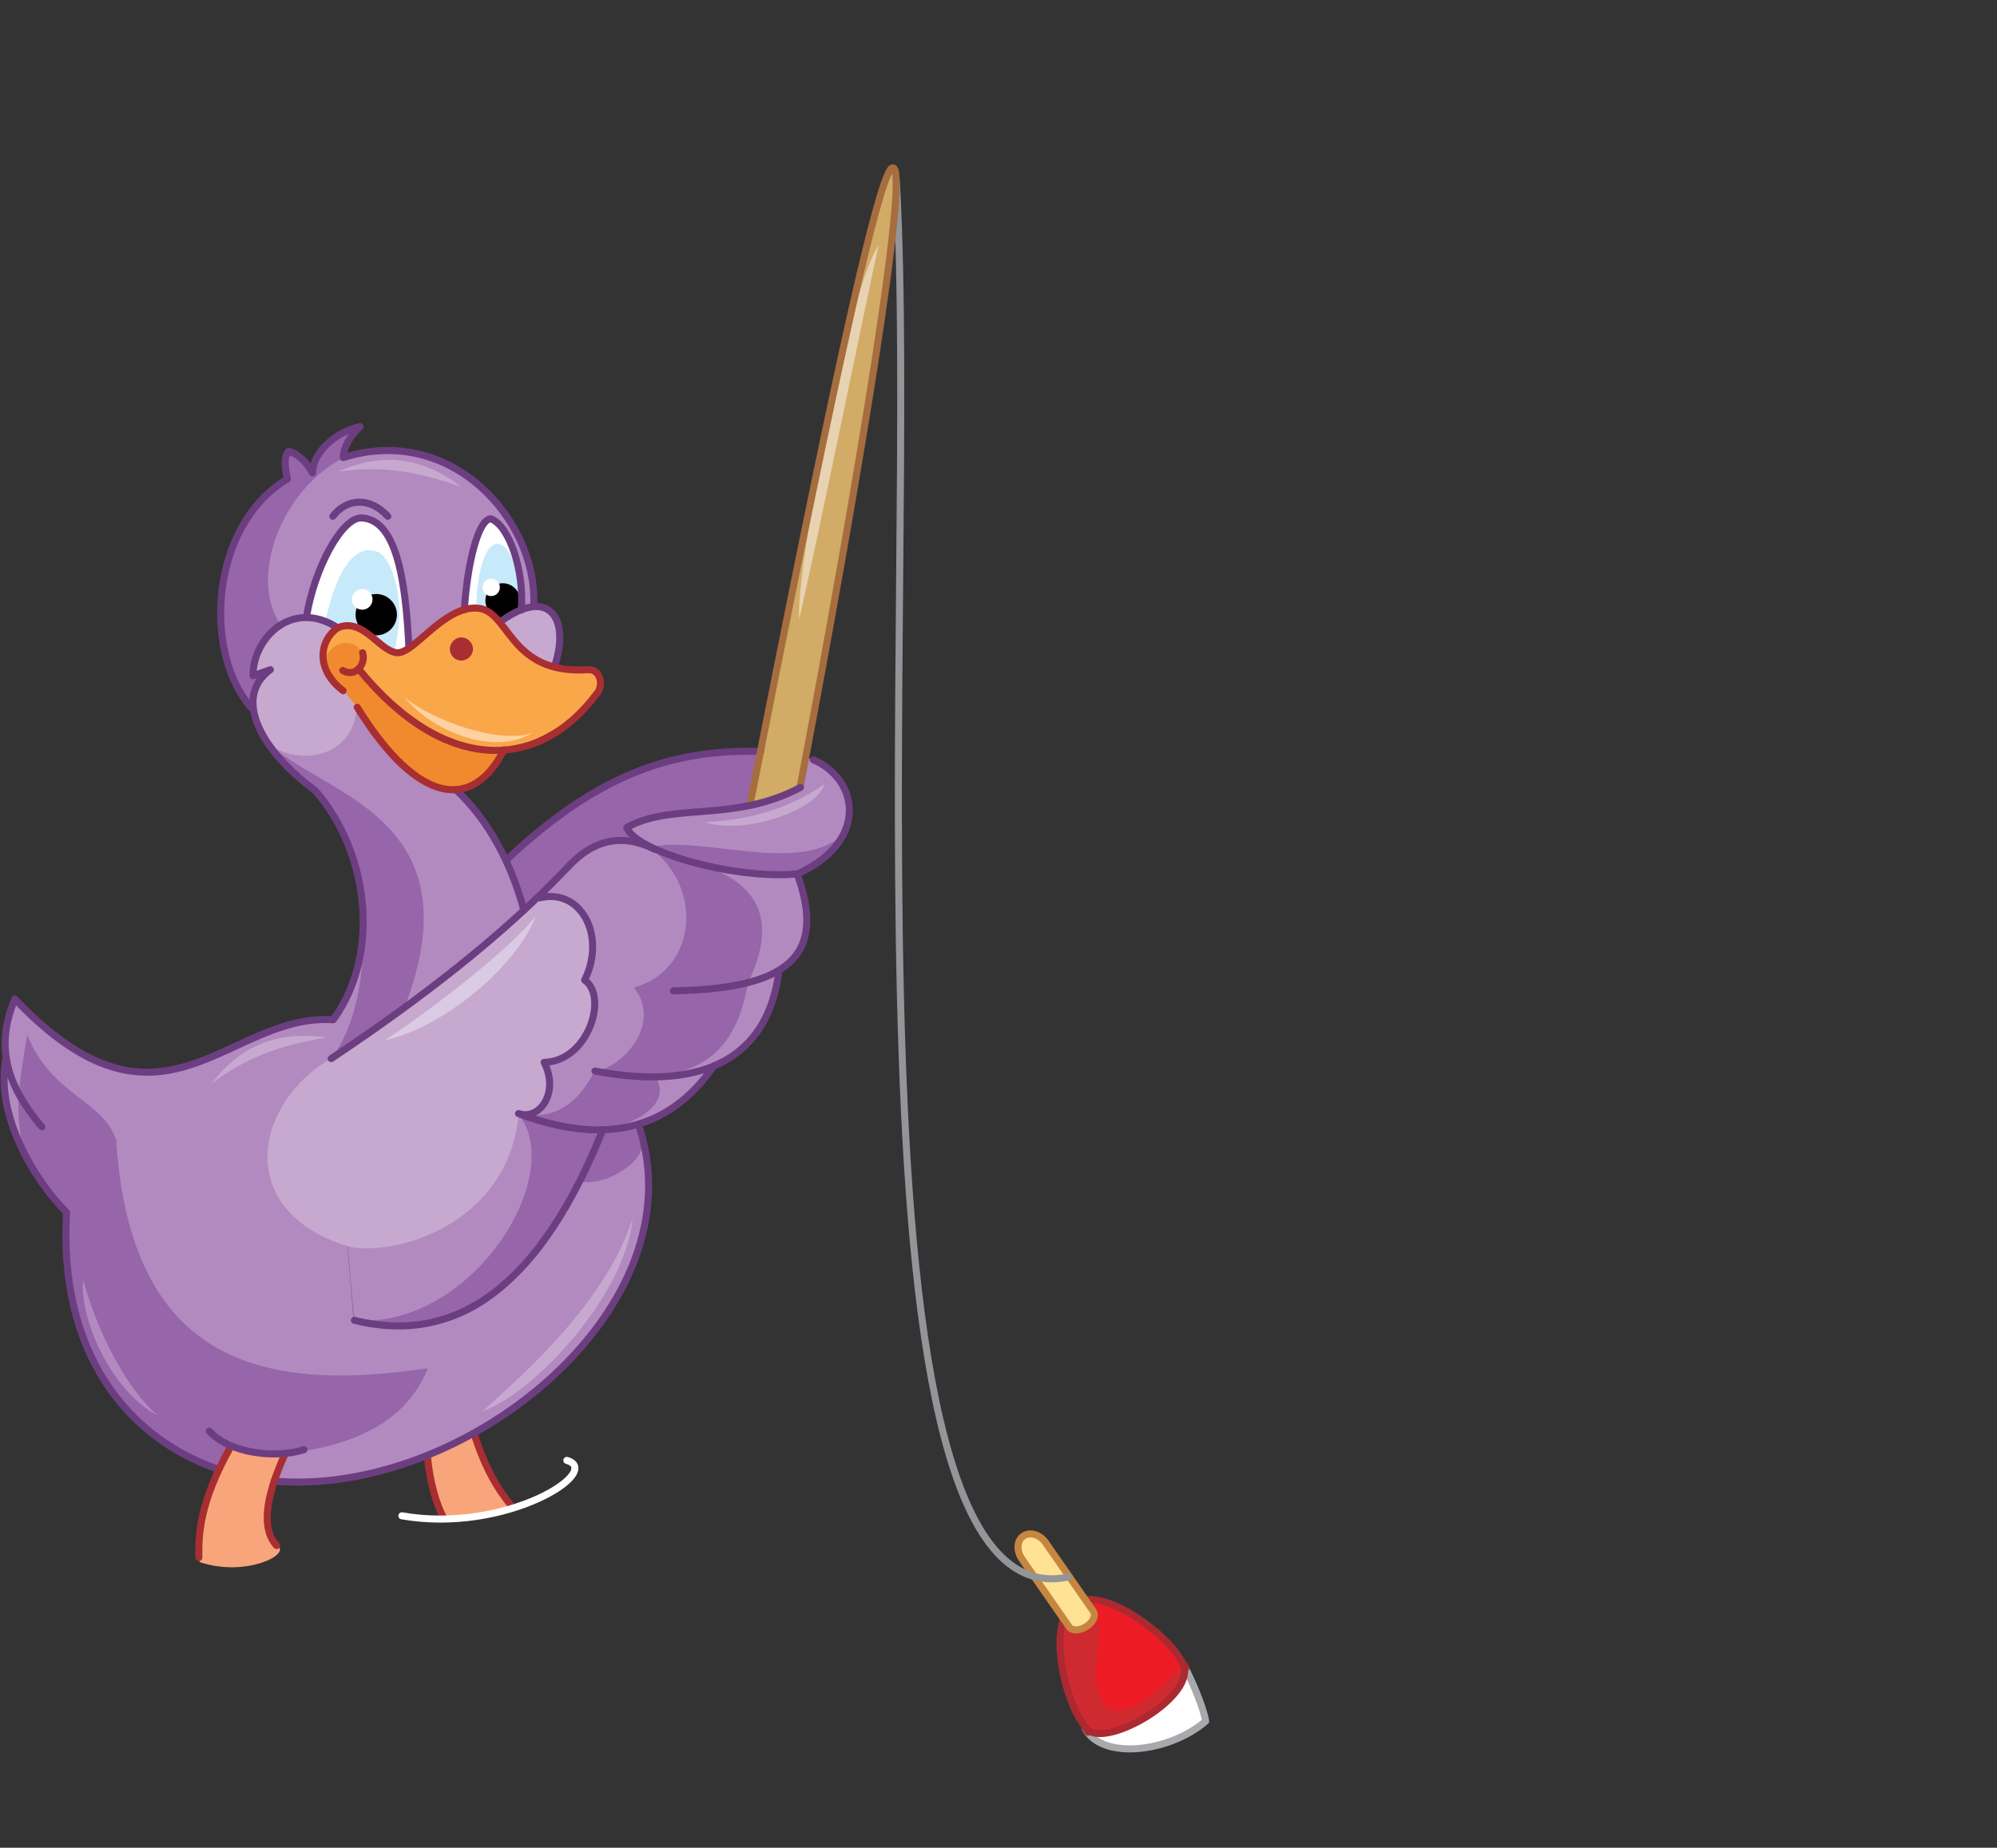<?xml version="1.0" encoding="utf-8"?>
<!-- Generator: Adobe Illustrator 21.1.0, SVG Export Plug-In . SVG Version: 6.00 Build 0)  -->
<svg version="1.1" id="Layer_1" xmlns="http://www.w3.org/2000/svg" xmlns:xlink="http://www.w3.org/1999/xlink" x="0px" y="0px"
	 viewBox="0 0 483 447" style="enable-background:new 0 0 483 447;" xml:space="preserve">
<rect x="0" y="0" width="483" height="447" fill="#333333" stroke="none"/>
<style type="text/css">
	.st0{fill-rule:evenodd;clip-rule:evenodd;fill:#C7A9D0;}
	.st1{fill-rule:evenodd;clip-rule:evenodd;fill:#D2AB67;}
	.st2{fill-rule:evenodd;clip-rule:evenodd;fill:#B28ABF;}
	.st3{fill-rule:evenodd;clip-rule:evenodd;fill:#9665AA;}
	.st4{fill-rule:evenodd;clip-rule:evenodd;fill:#F18A2E;}
	.st5{fill-rule:evenodd;clip-rule:evenodd;fill:#DACAE3;}
	.st6{fill-rule:evenodd;clip-rule:evenodd;fill:#E7D3B2;}
	.st7{fill-rule:evenodd;clip-rule:evenodd;fill:#FAA74A;}
	.st8{fill-rule:evenodd;clip-rule:evenodd;fill:#FED1A2;}
	.st9{fill-rule:evenodd;clip-rule:evenodd;fill:#F9A57B;}
	.st10{fill:none;stroke:#A82E31;stroke-width:1.701;stroke-linecap:round;stroke-linejoin:round;stroke-miterlimit:22.926;}
	.st11{fill-rule:evenodd;clip-rule:evenodd;fill:#FFFFFF;}
	.st12{fill:none;stroke:#6C3E81;stroke-width:1.701;stroke-linecap:round;stroke-linejoin:round;stroke-miterlimit:22.926;}
	.st13{fill-rule:evenodd;clip-rule:evenodd;fill:#C7EAFB;}
	.st14{fill-rule:evenodd;clip-rule:evenodd;}
	.st15{fill:none;stroke:#FFFFFF;stroke-width:1.701;stroke-linecap:round;stroke-linejoin:round;stroke-miterlimit:22.926;}
	.st16{fill:none;stroke:#A7A9AC;stroke-width:1.701;stroke-linecap:round;stroke-linejoin:round;stroke-miterlimit:22.926;}
	.st17{fill-rule:evenodd;clip-rule:evenodd;fill:#A82E31;}
	.st18{fill-rule:evenodd;clip-rule:evenodd;fill:#ED1C24;}
	.st19{fill-rule:evenodd;clip-rule:evenodd;fill:#CF2A30;}
	.st20{fill:none;stroke:#AB2930;stroke-width:1.701;stroke-linecap:round;stroke-linejoin:round;stroke-miterlimit:22.926;}
	.st21{fill-rule:evenodd;clip-rule:evenodd;fill:#FFE293;}
	.st22{fill:none;stroke:#C6863F;stroke-width:1.701;stroke-linecap:round;stroke-linejoin:round;stroke-miterlimit:22.926;}
	.st23{fill:none;stroke:#939598;stroke-width:1.701;stroke-linecap:round;stroke-linejoin:round;stroke-miterlimit:22.926;}
	.st24{fill:none;stroke:#A66D3F;stroke-width:1.701;stroke-linecap:round;stroke-linejoin:round;stroke-miterlimit:22.926;}
</style>
<path class="st0" d="M61.3,171.8l-0.1-8.3c2.1-16.6,15-15.8,20.5-11.6l11.4,19.9l-10.2,13.4l-15.2-1.6
	C64.5,179.7,62.4,175.7,61.3,171.8z"/>
<path class="st1" d="M193.6,190.5l-12.1,4.1c17.3-87.9,31.3-155.1,34.6-154C220.1,41.1,207.7,115.7,193.6,190.5z"/>
<path class="st2" d="M154.4,272c7-2,13.1-6.7,18.3-14.1c7.8-2.4,13-10,15.7-23c6.7-3.4,8.1-11.2,4.5-23.4c17-8.3,15.4-24.1,2.1-28.2
	l-1.4,7.2c-15.1,7-31,4-42,9.7l5.6,4.6c-12-5.7-18.5,2.7-30.6,15.3c-2.2-10.7-7.4-20.5-16.4-29.1c-7.1,0.6-15.1-6.1-23.9-19.9
	c-0.8,13.2-16,14.2-21.9,8.2L69,185l7.2,6.2c14.1,16.8,15.6,40.8,4.3,55.4c-25.7-1.7-39.6,31.5-77-5c-2.7,5.3-2.7,10.1-2.1,14
	c-2.2,13.2,3.5,25.6,14.6,37.5c-1.7,39.6,17.3,59.2,50.2,65.1C112.5,362.3,169.5,316.4,154.4,272z"/>
<path class="st3" d="M97.9,320.8c17.3,1,31-12.1,42.2-35c6.4,1.3,15.7-4.6,15.3-9.5l-1-4.4l-8.6,1.4c5.7-0.6,17.4-5.6,12.7-12.8
	c10.6-1.4,19.5-5.6,22.4-22.7c5.9-12.3,5.2-22.5-9.9-28.2l10.5,1.8l11.3,0.2c6.7-3.4,9-6.5,10.7-9.4c-10.7,9.4-34.3-0.3-46.4,2.8
	c13.6,10,11,30-3.8,33.9c7.1,8.9-3.1,19.7-9.5,20.2c-4.6,9.1-10.9,11.9-18.5,10.3c12.1,14.8-11.2,52.3-39.8,50l-5.4-63.3l17.8-12.5
	c17.7-46.6-20.7-51.3-33.4-64.2l4.6,5.8l7.2,6.2c14.1,16.8,15,50,3.8,64.7l5.6,63.3L97.9,320.8l5.6,10.2c-39.9,6-71.9-1.2-75.4-55.2
	c-3.3-9.9-15.4-10.5-21.5-25.4C4.4,263.6,0.4,280,16,293.3c-1.9,33.6,12.7,53.7,36.6,62.1l3.3-5.6l13.1,1.8
	c17.2-1.8,29.4-8,34.5-20.6L97.9,320.8z"/>
<path class="st0" d="M130.5,217.2c-12.4,12.3-29.7,25.3-50.4,38.8c-18.6,10.9-23.8,36.8,4,45.5c10.5,2.6,38.8-4.6,41.4-32.2
	c4.9,1.7,9.9-5,6.1-12.4c10.6-0.2,15.6-15.9,9.8-19.9C146.6,226.4,140.4,214.7,130.5,217.2z"/>
<path class="st4" d="M121.9,181.4L85.3,152c-8.2-0.3-10.6,7.9-2.2,15.1l3.3,4c3.6,5.4,8.5,13.9,16,17.8
	C109.4,192.5,114.1,192.8,121.9,181.4z"/>
<path class="st5" d="M129.6,221.6c-4.2,11.2-21,26.5-36.6,30.1C103.8,244.7,123.5,229.5,129.6,221.6z"/>
<path class="st6" d="M193.3,149.8c-1-9.6,11.1-77.9,19.2-90.5C208.7,76.7,198.6,126.6,193.3,149.8z"/>
<path class="st7" d="M134.1,161.4c-9.8-1-12.7-14.7-20.4-14.2c-7.1,0.5-11.6,9.2-17.7,10.8c-9.8-6.2-16.2-10.7-17.7,1.8
	c3.4-7.9,12.5-3.4,8.4,2c10.2,10.5,20,22.9,38,19.3c22.5-9.4,25.5-20,16.1-19L134.1,161.4z"/>
<path class="st0" d="M51.2,262.1c7.7-5.9,16.6-9.4,27.9-11.1C67,249.2,57.9,253.2,51.2,262.1z"/>
<path class="st8" d="M97.7,168.5c6,5.4,22.7,11.7,31.1,8.8C119.2,183.2,103.9,176.5,97.7,168.5z"/>
<path class="st3" d="M122.4,208.1l4.3,12.1c9.3-5.4,14-20.2,27.9-16.3l-2.9-3.6c9.9-5.8,19.9-3.7,29.8-5.6l2.5-12.8
	C161.5,181.1,143.5,188.2,122.4,208.1z"/>
<path class="st9" d="M107.5,367.5c4,0.2,9.7-0.7,17-2.7c-3.8-4-7.2-9.4-9.7-17.8l-11.3,5.4C103.8,357.7,105.5,364.2,107.5,367.5z"/>
<path class="st10" d="M103.4,352.3c0.4,5.4,2.1,11.9,4.1,15.2"/>
<path class="st10" d="M114.7,346.9c2.5,8,5.6,13.3,9,17.4"/>
<path class="st2" d="M129.1,146l-3,1.5c-0.6-11.7-2.9-19.6-7.4-22.1c-3.3,0.8-5.2,9.6-6.4,22l-13.4,9.4c-1-17.6-3.6-31.3-11.4-31.5
	c-5.6,1.2-10,10.1-13.4,24.1c-8.5,1.3-12.8,6-12.9,14.1l4.2-1.5c-3.8,2.4-5.1,5.7-4.1,9.9c-12.7-13.7-10.3-45,8.2-55.9
	c-0.7-3.2-0.8-5.7,0.3-6.7c2.3,0.6,4.2,2.4,5.8,5.2c0-4.7,5.2-9.8,11.5-11.2c-2.6,2.5-4,5-4.1,7.5
	C109.5,102.4,129.8,125.9,129.1,146z"/>
<path class="st3" d="M67.9,151.2c-4.9,2.5-6.1,7.7-6.7,12.3l4.2-1.5c-3.8,2.4-5.1,5.7-4.1,9.9c-12.7-13.7-10.3-45,8.2-55.9
	c-0.7-3.2-0.8-5.7,0.3-6.7c2.3,0.6,4.2,2.4,5.8,5.2c0-4.7,5.2-9.8,11.5-11.2c-2.6,2.5-4,5-4.1,7.5C68.1,118.5,60,139.6,67.9,151.2z"
	/>
<path class="st11" d="M98.9,156.8c-6,3.3-9.8-7.7-17.2-4.9l-7.6-2.5c1.9-12,8.7-24.4,13.4-24.1C95.5,125.7,98.2,139,98.9,156.8z"/>
<path class="st12" d="M184,181.8c-22.5-0.7-40.4,6.4-61.6,26.3"/>
<path class="st13" d="M78.7,150.2l3.7,1.6c3.6-3.1,8.7,3.7,13,5.5c3.3-13-1.2-23.3-4.4-23.9C85.5,131.5,81.2,138.7,78.7,150.2z"/>
<ellipse class="st14" cx="91" cy="148.7" rx="5" ry="5"/>
<ellipse class="st11" cx="87.6" cy="145" rx="2.5" ry="2.5"/>
<path class="st11" d="M126.1,147.5l-5.2,3c-2-2.9-4.8-3.9-8.6-3.1c0.8-11.9,3.5-21.9,6.4-22C123.1,127.1,126.7,137.8,126.1,147.5z"
	/>
<path class="st9" d="M48.3,377.9c11.3,3.8,22.6-2.1,18.6-4.1c-4.3-3.7-2.9-11.5,2.3-22.3l-7.8-0.2l-5.5-1.6
	C49.2,364.1,47.1,372.3,48.3,377.9z"/>
<path class="st0" d="M134.1,161.4c-9.5-1.9-8.8-7.2-13.2-10.8C132.8,141.7,138,149.7,134.1,161.4z"/>
<path class="st15" d="M137.1,353.3c9,2.6-14.7,17.8-39.9,13.4"/>
<path class="st13" d="M115.2,147.1l4.3,1.8c2.4,3.3,3.7-2.6,6.6-1.4c0-8.8-2.9-15.5-5.1-15.8C117.3,130.4,115.2,139.3,115.2,147.1z"
	/>
<circle class="st14" cx="121.6" cy="145.3" r="4.2"/>
<circle class="st11" cx="118.8" cy="142.1" r="2.1"/>
<path class="st11" d="M264.2,420.1l23.4-14.5c1.7,3.1,3.6,7.4,4.1,10.9C278.8,423.9,267.5,424,264.2,420.1z"/>
<path class="st16" d="M286.3,402.8c1.7,3.1,4.8,10.2,5.3,13.6c-8.7,7.5-25,9.5-29.1,1.8"/>
<path class="st10" d="M87.7,157.9c0.9,2.8-1.8,6.1-4.8,4.3"/>
<path class="st17" d="M111.6,159.8c1.5,0,2.8-1.3,2.8-2.8s-1.3-2.8-2.8-2.8s-2.8,1.3-2.8,2.8S110,159.8,111.6,159.8z"/>
<path class="st18" d="M286,402.3c-0.6-1.2,2.9,4.4-1.1-1.8c-4-6.2-18.5-16.8-25-12.6c-6.5,4.3-2.8,21.6,1.3,28
	c4.1,6.3,0.4,1,1.5,2.2C266.9,423.6,290.2,410.1,286,402.3z"/>
<path class="st19" d="M286,402.3c0.4,0.5-14.2,17.5-19.4,9.1c-5.2-8.4,4.4-20.3-5.2-21.4c-9.6-1.1-4.3,19.6-0.2,26
	c4.1,6.3,0.4,1,1.5,2.2C266.9,423.6,290.2,410.1,286,402.3z"/>
<path class="st20" d="M286,402.3c-0.6-1.2,2.9,4.4-1.1-1.8c-4-6.2-18.5-16.8-25-12.6c-6.5,4.3-2.8,21.6,1.3,28
	c4.1,6.3,0.4,1,1.5,2.2C266.9,423.6,290.2,410.1,286,402.3z"/>
<path class="st21" d="M247.5,371.6c1.6-1.1,4-0.4,5.4,1.6l11.4,16.4c1.9,2.5-3.8,6.3-5.7,4l-11.4-16.4
	C245.8,375.2,245.9,372.7,247.5,371.6z"/>
<path class="st22" d="M247.5,371.6c1.6-1.1,4-0.4,5.4,1.6l11.4,16.4c1.9,2.5-3.8,6.3-5.7,4l-11.4-16.4
	C245.8,375.2,245.9,372.7,247.5,371.6z"/>
<path class="st23" d="M216.8,44c5.6,99.1-15.8,350,41.6,337.5"/>
<path class="st12" d="M80.1,256.1c21.6-14.4,41.3-29.6,57.1-46.2c6.3-6.9,13.4-8.4,21.2-4.4 M192.8,211.4
	c7.4,20.3-2.8,27.8-29.9,28.3 M188.4,234.9c-2.6,20.6-17.7,29.3-44.5,24.2 M172.7,257.8c-11.5,16.6-27.8,18.9-47.3,11.6
	 M145.8,273.3c-14.6,36.4-34.4,52.5-60.1,46.1 M125.5,269.4c4.9,1.7,9.9-5,6.1-12.4c10.6-0.2,15.6-15.9,9.8-19.9
	c5.3-10.7-0.9-22.3-10.8-19.9"/>
<path class="st12" d="M66.3,358.3c46.2,4,103.2-42,88.1-86.3 M74.1,149.4c1.9-12,8.7-24.4,13.4-24.1c8,0.4,10.6,13.7,11.4,31.5
	 M80.5,124.9c3.2-4.2,8.8-4.9,13.3,0 M112.3,147.5c0.8-11.9,3.5-21.9,6.4-22c4.4,1.6,8.1,12.3,7.4,22.1 M120.9,150.5
	c11.9-8.8,17.1-0.9,13.2,10.8 M110.3,191.1c7.9,7.3,13.5,18.1,16.4,29.1 M81.7,151.9c-11-7.2-20.6,2.5-20.5,11.6l4.2-1.5
	c-9.3,6.8-2.1,19.8,10.9,29.3c12.9,14.8,15.9,39.5,4.3,55.4c-25.7-1.7-41.2,32.6-77-5c-5.4,12.7-0.8,22.2,6.5,30.9 M61.3,171.8
	c-12.7-13.7-10.3-45,8.2-55.9c-0.7-3.2-0.8-5.7,0.3-6.7c2.3,0.6,4.2,2.4,5.8,5.2c0-4.7,5.2-9.8,11.5-11.2c-2.6,2.5-4,5-4.1,7.5
	c26.4-8.3,46.8,15.3,46.1,35.3 M1.5,255.8c-2.9,13.6,6.8,29.8,14.6,37.5c-2,33.7,14.5,54.5,36.6,62.1"/>
<path class="st10" d="M86.7,161.8c21.1,25.9,43.7,24.5,57.4,6.3c2-2,1.3-6.1-1.7-6.1c-19.7,1.4-19-14.8-27.3-14.9
	c-8-0.2-15.1,11.2-19.1,10.8c-4.3-0.4-8.2-8.7-14.4-6c-4.7,3.5-5,10.4,1.4,15.2"/>
<path class="st10" d="M121.9,181.4c-7.4,14.5-20.5,13.9-35.5-10.3"/>
<path class="st10" d="M55.9,349.8c-7.7,13.7-7.9,21.5-7.8,27"/>
<path class="st10" d="M69,351.6c-5.3,11.6-5.5,18.6-2.1,22.3"/>
<path class="st12" d="M50.6,346.2c5,5.5,16.2,6.7,22.9,4.5"/>
<path class="st24" d="M181.4,194.6c17.3-87.9,31.3-155.1,34.6-154c4,0.5-8.3,75.2-22.5,149.9"/>
<path class="st12" d="M193.6,190.5c-16.2,8.6-31,3.5-42,9.7c2.3,6,26.7,12.7,41.3,11.2c17.1-7.7,15-22.8,3.8-27.6"/>
<path class="st0" d="M81.8,114.1c9.6-1.5,19.1-0.2,29.8,3.7C101.9,110.3,92,109.5,81.8,114.1z"/>
<path class="st0" d="M170.4,198.9c13.6-0.5,23.6-5.2,28.9-9.2C198.3,195.5,180.7,202.2,170.4,198.9z"/>
<path class="st0" d="M116.8,341.4c5.6-5.5,29.4-24.7,36.2-46.7C151.4,313,129.6,336.7,116.8,341.4z"/>
<path class="st2" d="M20.1,309.6c-0.9,9.6,6.8,26.9,18.1,32.9C29.7,335.1,23.1,320.6,20.1,309.6z"/>
</svg>
